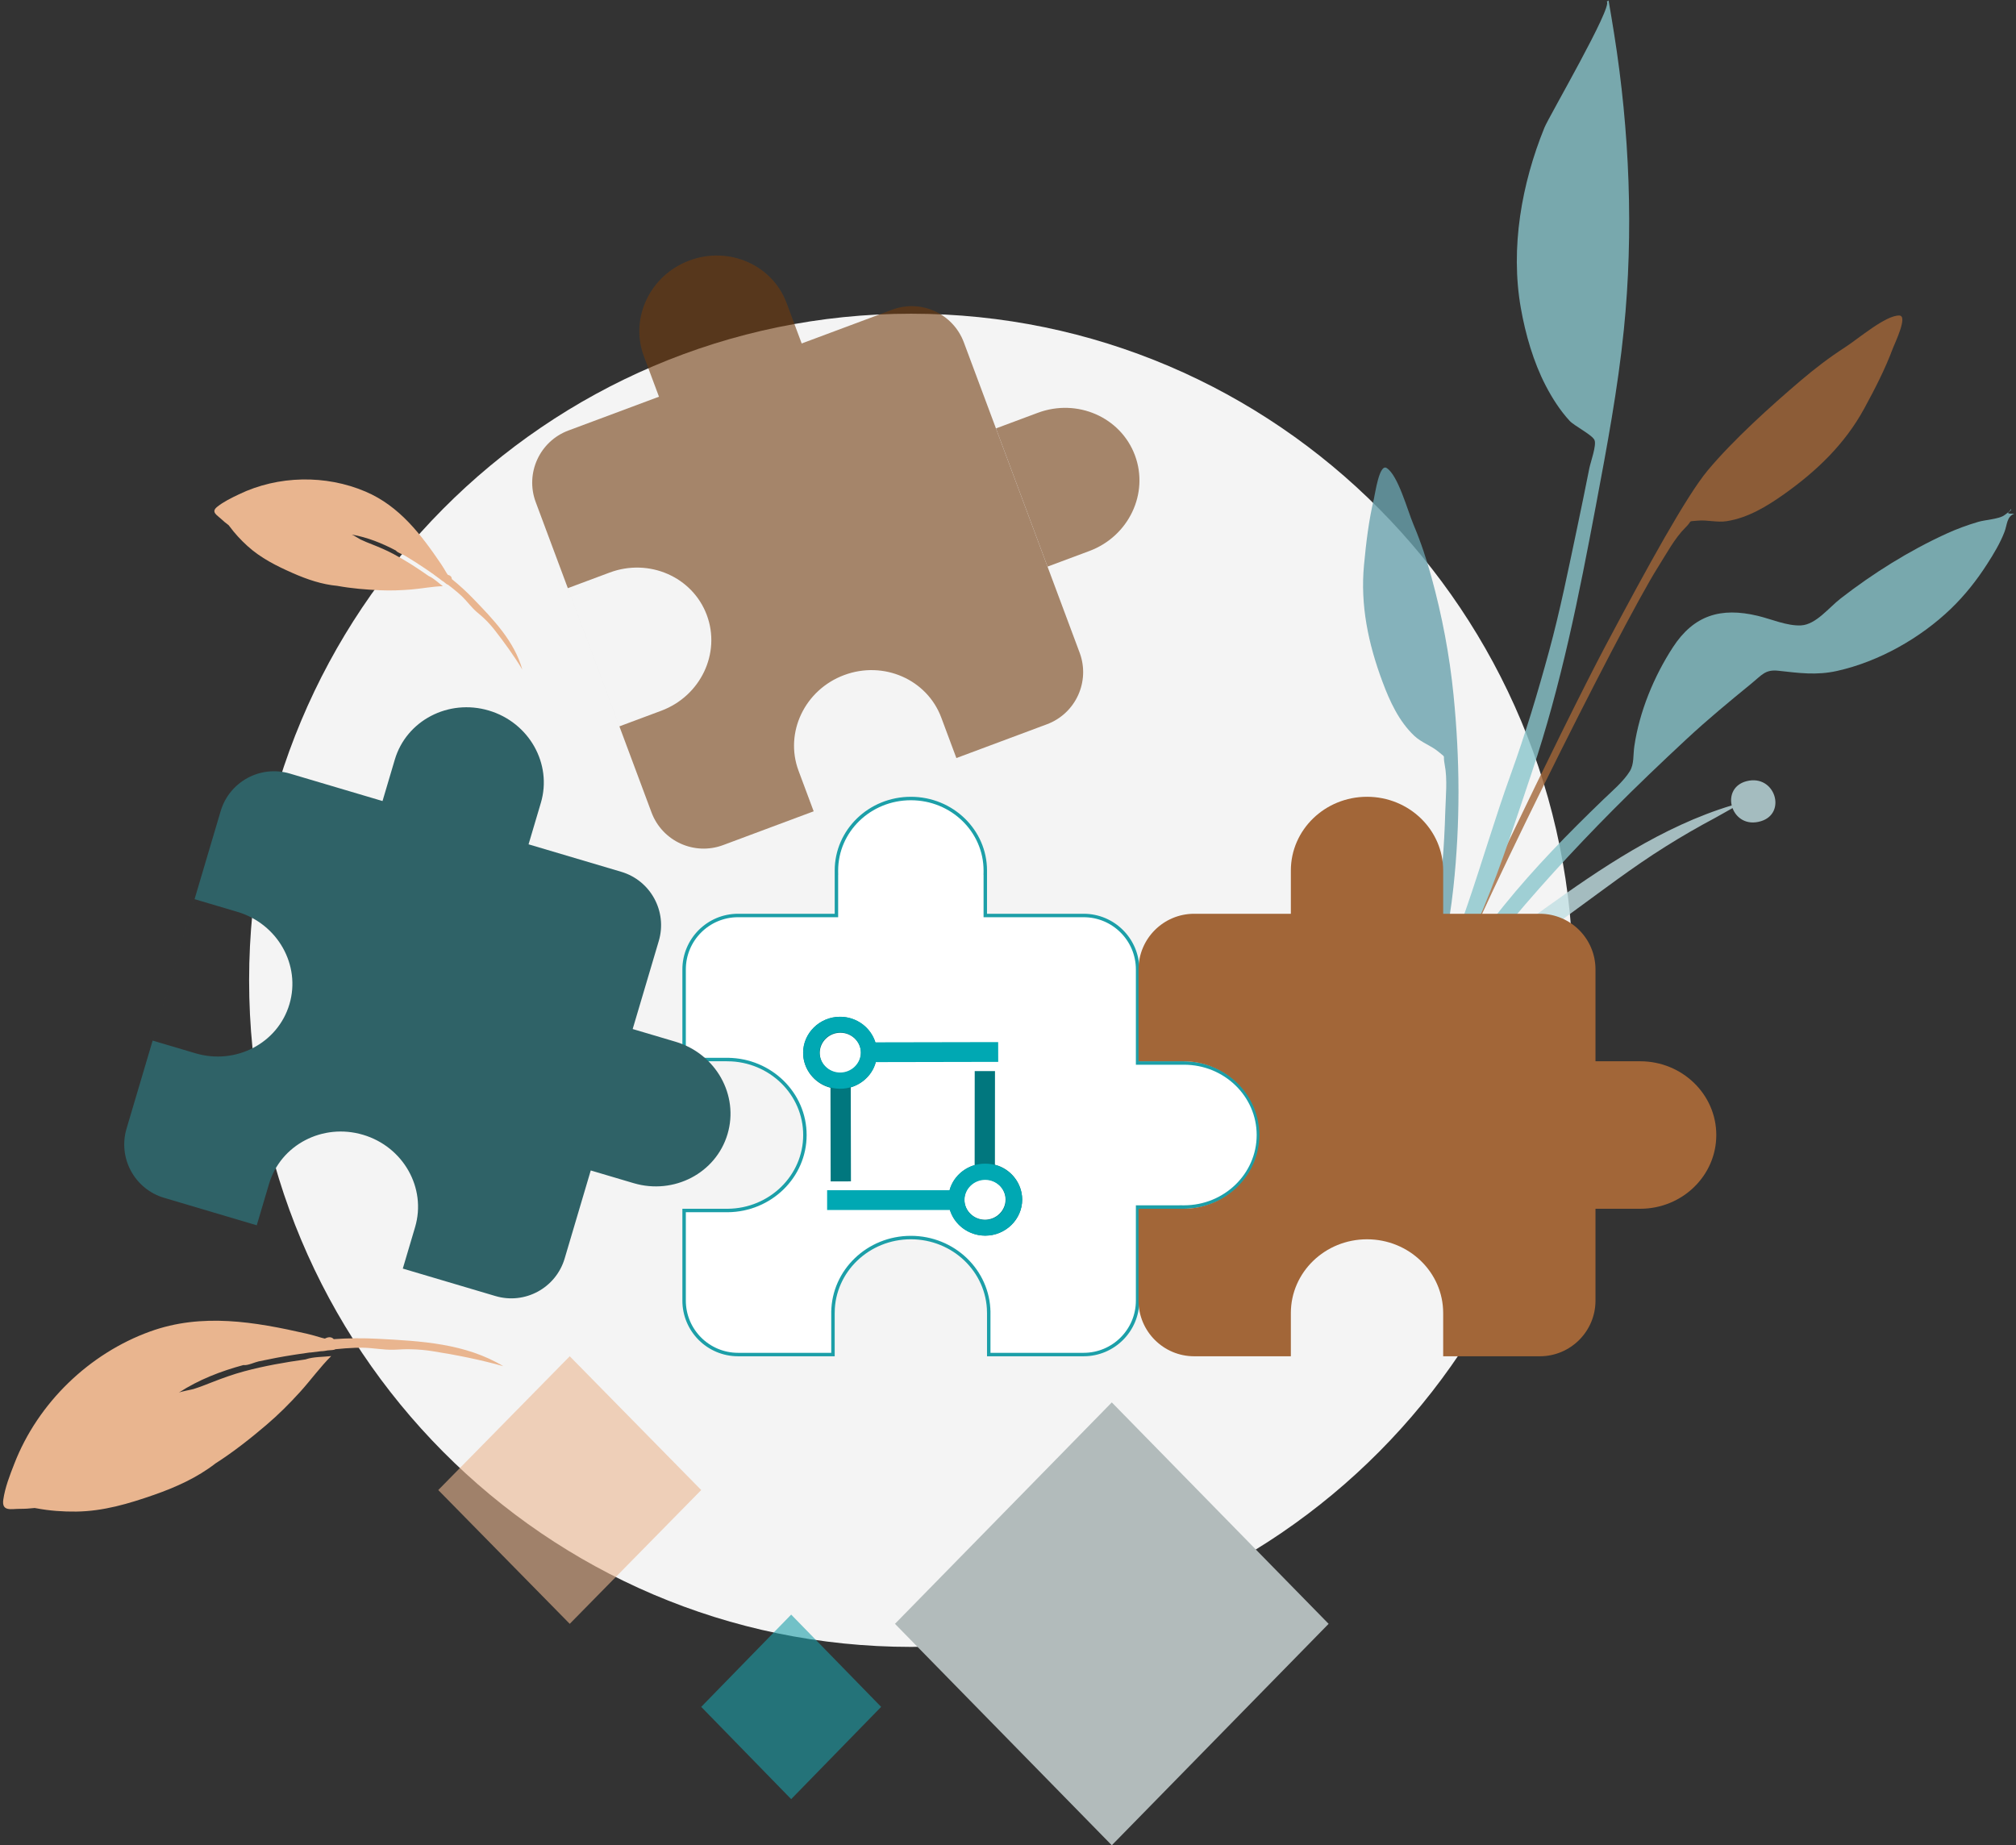 <svg width="437" height="400" viewBox="0 0 437 400" fill="none" xmlns="http://www.w3.org/2000/svg">
<rect x="0" y="0" width="437" height="400" fill="#333333" stroke="none"/>
<path fill-rule="evenodd" clip-rule="evenodd" d="M197.5 357C276.753 357 341 292.305 341 212.5C341 132.695 276.753 68 197.5 68C118.247 68 54 132.695 54 212.5C54 292.305 118.247 357 197.5 357Z" fill="#F4F4F4"/>
<path fill-rule="evenodd" clip-rule="evenodd" d="M241 304L288 352L241 400L194 352L241 304Z" fill="#B2BBBB"/>
<path opacity="0.6" fill-rule="evenodd" clip-rule="evenodd" d="M123.5 294L152 323L123.5 352L95 323L123.5 294Z" fill="#E9B58F"/>
<path opacity="0.6" fill-rule="evenodd" clip-rule="evenodd" d="M171.5 350L191 370L171.5 390L152 370L171.5 350Z" fill="#1C9FA8"/>
<g opacity="0.8">
<path fill-rule="evenodd" clip-rule="evenodd" d="M399.965 75.272C402.81 73.439 408.779 68.29 411.725 68.396C413.622 68.465 410.736 74.36 410.299 75.529C408.609 80.051 406.402 84.336 404.093 88.571C399.93 96.208 393.852 102.075 386.688 107.147C383.002 109.758 378.901 112.254 374.3 112.975C372.182 113.307 370.046 112.661 368.005 112.862C365.627 113.095 367.028 112.701 365.343 114.361C363.004 116.666 361.187 120.113 359.439 122.867C351.416 135.511 316.533 205.32 312.15 219.671C311.762 220.943 309.883 220.543 310.389 219.003C313.07 210.835 338.916 157.141 348.087 139.864C357.257 122.588 365.621 107.429 370.159 101.99C375.664 95.391 383.8 88.054 390.368 82.466C393.419 79.87 396.583 77.449 399.965 75.272Z" fill="#A26638"/>
<path fill-rule="evenodd" clip-rule="evenodd" d="M378.632 169.328C384.763 167.787 387.388 176.292 381.711 178.012C378.573 178.963 376.339 177.304 375.554 175.171C374.212 175.898 372.908 176.697 371.708 177.333C368.051 179.271 364.504 181.334 361.034 183.507C353.826 188.022 347.148 193.162 340.335 198.107C333.611 202.987 326.907 207.913 320.507 213.112C315.085 217.516 308.207 222.501 304.668 228.278C311.515 215.766 322.792 205.592 334.855 196.938C346.819 188.355 360.297 179.145 375.377 174.594C374.869 172.453 375.782 170.043 378.632 169.328Z" fill="#C1DEE2"/>
<path fill-rule="evenodd" clip-rule="evenodd" d="M300.585 101.455C303.059 103.02 305.101 110.65 306.418 113.77C307.984 117.477 309.238 121.265 310.301 125.136C312.591 133.466 314.21 142.002 315.069 150.576C316.468 164.554 316.557 178.371 315.045 192.395C314.12 200.979 312.333 209.55 310.007 217.844C309.568 219.408 306.613 231.635 304.163 231.03C301.959 230.486 306.187 221.659 306.573 220.384C310.927 205.996 312.856 191.086 313.281 176.074C313.373 172.804 313.793 168.919 313.152 165.69C312.69 163.365 313.62 164.479 311.8 162.95C310.238 161.637 308.129 160.976 306.577 159.511C303.204 156.329 301.225 151.953 299.648 147.714C296.585 139.478 294.851 131.19 295.668 122.506C296.121 117.69 296.685 112.89 297.803 108.183C298.092 106.966 298.992 100.446 300.585 101.455Z" fill="#69A1AC"/>
<path fill-rule="evenodd" clip-rule="evenodd" d="M349.891 7.345C353.241 28.374 354.134 50.375 351.997 71.46C350.703 84.236 348.316 96.927 345.948 109.528C342.282 129.039 338.428 148.474 332.087 167.302C325.71 186.24 319.132 208.389 305.852 223.815C316.122 206.887 320.78 186.395 327.458 167.92C330.646 159.101 333.325 150.179 335.791 141.134C338.183 132.359 339.973 123.394 341.856 114.495C342.773 110.161 343.654 105.82 344.52 101.476C344.779 100.18 346.102 96.553 345.642 95.417C345.178 94.273 341.274 92.341 340.247 91.231C338.179 88.995 336.467 86.302 335.07 83.618C332.391 78.475 330.669 72.455 329.669 66.796C327.354 53.701 329.84 39.814 334.785 27.656C335.745 25.295 349.717 1.307 348.287 0.337C348.424 0.266 348.557 0.19 348.687 0.107C349.109 2.517 349.504 4.93 349.891 7.345Z" fill="#89C5CC"/>
<path fill-rule="evenodd" clip-rule="evenodd" d="M434.388 111.743C434.63 111.585 436.242 110.462 435.694 110.358C436.81 110.569 433.605 111.475 436.644 111.342C434.971 111.99 435.1 113.739 434.516 115.268C433.567 117.751 432.177 120.036 430.746 122.267C428.484 125.794 425.895 129.069 422.862 131.984C416.253 138.334 407.278 143.418 398.206 145.44C393.727 146.438 389.941 145.887 385.474 145.398C382.653 145.09 381.944 146.296 379.64 148.176C374.845 152.091 370.106 156.007 365.576 160.222C360.166 165.256 354.84 170.331 349.638 175.572C332.111 193.227 315.984 212.318 303.088 233.572C308.289 220.101 316.928 207.522 325.992 196.302C332.595 188.127 339.949 180.636 347.521 173.336C349.355 171.568 351.941 169.382 353.298 167.166C354.248 165.613 353.986 163.656 354.269 161.738C355.37 154.265 358.507 146.644 362.622 140.317C367.16 133.341 373.02 131.583 381.009 133.492C383.931 134.189 387.391 135.72 390.382 135.569C393.64 135.405 396.405 131.733 399.02 129.707C406.044 124.264 413.747 119.426 421.868 115.709C424.117 114.68 426.435 113.826 428.813 113.125C430.313 112.683 433.172 112.537 434.388 111.743Z" fill="#89C5CC"/>
</g>
<path d="M213.576 188.909L213.571 189.288H213.577V198.078V198.452H213.952H234.9C241.358 198.452 246.594 203.688 246.594 210.147V230.052V230.427H246.969H256.057V230.433L256.436 230.428C256.506 230.427 256.576 230.427 256.646 230.427C265.568 230.427 272.78 237.428 272.78 246.039C272.78 254.65 265.568 261.651 256.646 261.651C256.576 261.651 256.506 261.651 256.436 261.65L256.057 261.645V261.651H246.969H246.594V262.026V281.931C246.594 288.389 241.358 293.625 234.9 293.625H214.326V284.836V284.629V284.628V284.461H214.325C214.232 275.491 206.698 268.267 197.442 268.267C188.187 268.267 180.652 275.491 180.56 284.461H180.559V284.628V284.836V293.625H159.985C153.526 293.625 148.291 288.389 148.291 281.931V262.4H157.379H157.594H157.754V262.4C166.993 262.316 174.477 255.034 174.477 246.039C174.477 237.043 166.993 229.761 157.754 229.678V229.677H157.594H157.379H148.291V210.147C148.291 203.688 153.526 198.452 159.985 198.452H180.934H181.309V198.078V189.288H181.315L181.31 188.909C181.309 188.841 181.309 188.774 181.309 188.706C181.309 180.095 188.521 173.094 197.443 173.094C206.365 173.094 213.577 180.095 213.577 188.706C213.577 188.774 213.577 188.841 213.576 188.909Z" fill="white" stroke="#1C9FA8" stroke-width="0.749"/>
<path fill-rule="evenodd" clip-rule="evenodd" d="M296.322 172.719C305.439 172.719 312.831 179.877 312.831 188.706C312.831 188.776 312.83 188.845 312.829 188.914H312.831V198.078H333.779C340.444 198.078 345.848 203.481 345.848 210.147V230.052H355.311V230.054C355.382 230.053 355.453 230.052 355.525 230.052C364.642 230.052 372.034 237.21 372.034 246.039C372.034 254.869 364.642 262.026 355.525 262.026C355.453 262.026 355.382 262.026 355.311 262.025V262.026H345.848V281.931C345.848 288.596 340.444 294 333.779 294H312.831V284.836H312.829C312.83 284.767 312.831 284.698 312.831 284.629C312.831 275.799 305.44 268.642 296.322 268.642C287.204 268.642 279.813 275.799 279.813 284.629C279.813 284.698 279.814 284.767 279.815 284.836H279.813V294H258.864C252.198 294 246.795 288.596 246.795 281.931V210.147C246.795 203.482 252.198 198.078 258.864 198.078H279.813V188.914H279.815C279.814 188.845 279.813 188.776 279.813 188.706C279.813 179.877 287.204 172.719 296.322 172.719ZM272.982 246.039C272.982 254.868 265.59 262.026 256.473 262.026C256.401 262.026 256.33 262.026 256.259 262.025V262.026H246.795V230.052H256.259V230.053C256.33 230.052 256.401 230.052 256.473 230.052C265.59 230.052 272.982 237.21 272.982 246.039Z" fill="#A26638"/>
<path fill-rule="evenodd" clip-rule="evenodd" d="M105.953 154.02C114.695 156.611 119.747 165.574 117.238 174.04C117.218 174.106 117.198 174.172 117.177 174.238L117.179 174.239L114.574 183.025L134.659 188.979C141.05 190.873 144.695 197.59 142.8 203.98L137.143 223.064L146.216 225.754L146.215 225.755C146.284 225.775 146.352 225.794 146.421 225.815C155.163 228.406 160.215 237.369 157.705 245.835C155.196 254.3 146.075 259.062 137.334 256.47C137.265 256.45 137.197 256.429 137.129 256.408L137.128 256.409L128.056 253.72L122.399 272.804C120.504 279.195 113.788 282.84 107.397 280.945L87.313 274.992L89.918 266.206L89.916 266.205C89.937 266.139 89.957 266.073 89.977 266.006C92.486 257.541 87.434 248.578 78.692 245.987C69.951 243.395 60.83 248.157 58.321 256.622C58.301 256.689 58.282 256.755 58.263 256.822L58.262 256.822L55.657 265.608L35.572 259.653C29.181 257.759 25.536 251.043 27.431 244.652L47.832 175.828C49.727 169.438 56.443 165.793 62.834 167.687L82.918 173.641L85.523 164.855L85.524 164.855C85.543 164.789 85.562 164.722 85.582 164.656C88.091 156.19 97.212 151.429 105.953 154.02ZM62.739 217.683C60.23 226.148 51.109 230.91 42.367 228.318C42.299 228.298 42.23 228.277 42.162 228.256L42.162 228.257L33.089 225.568L42.176 194.912L51.249 197.602L51.249 197.603C51.317 197.623 51.386 197.643 51.455 197.663C60.196 200.254 65.248 209.217 62.739 217.683Z" fill="#2F6267"/>
<g opacity="0.6">
<path fill-rule="evenodd" clip-rule="evenodd" d="M149.446 56.468C157.989 53.281 167.416 57.403 170.502 65.675C170.527 65.74 170.55 65.805 170.574 65.87L170.575 65.869L173.778 74.455L193.404 67.132C199.649 64.802 206.601 67.975 208.931 74.22L234.026 141.475C236.356 147.72 233.182 154.671 226.937 157.001L207.31 164.325L204.107 155.739L204.105 155.74C204.082 155.674 204.058 155.609 204.034 155.545C200.947 147.272 191.52 143.15 182.978 146.338C174.436 149.525 170.013 158.815 173.1 167.087C173.124 167.152 173.149 167.217 173.174 167.281L173.172 167.282L176.376 175.867L156.75 183.191C150.504 185.521 143.553 182.347 141.223 176.102L116.128 108.848C113.798 102.603 116.971 95.651 123.216 93.321L142.844 85.997L139.641 77.412L139.642 77.411C139.617 77.347 139.592 77.282 139.568 77.217C136.481 68.945 140.904 59.655 149.446 56.468ZM153.21 133.32C156.297 141.593 151.874 150.883 143.332 154.07C143.294 154.084 143.255 154.098 143.217 154.112L143.13 154.144L143.131 154.145L134.265 157.453L123.087 127.497L131.953 124.188L131.954 124.19C132.02 124.164 132.087 124.138 132.154 124.113C140.696 120.926 150.123 125.048 153.21 133.32Z" fill="#703B0E"/>
<path d="M224.957 89.487C233.499 86.299 242.926 90.421 246.013 98.694C249.1 106.966 244.677 116.256 236.135 119.443C236.068 119.468 236 119.493 235.933 119.517L235.934 119.518L227.068 122.826L215.89 92.87L224.756 89.561L224.757 89.563C224.823 89.537 224.89 89.512 224.957 89.487Z" fill="#703B0E"/>
</g>
<path d="M221.573 260.026C221.573 256.431 219.052 253.328 215.666 252.482L215.681 232.177L211.286 232.177L211.271 252.552C207.957 253.539 205.579 256.5 205.579 260.025C205.578 264.326 209.18 267.851 213.574 267.852C217.969 267.852 221.572 264.327 221.573 260.026ZM209.037 260.026C209.037 257.629 211.055 255.655 213.504 255.655C215.954 255.655 217.971 257.629 217.97 260.026C217.97 262.423 215.952 264.397 213.503 264.397C211.053 264.397 209.036 262.423 209.037 260.026Z" fill="#01777E"/>
<path d="M213.556 252.243C209.87 252.243 206.689 254.704 205.821 258.008L179.293 258.009L179.292 262.297L205.892 262.296C206.903 265.529 209.938 267.849 213.552 267.849C217.96 267.849 221.575 264.334 221.576 260.046C221.577 255.758 217.964 252.243 213.556 252.243ZM213.553 264.475C211.095 264.475 209.072 262.506 209.073 260.116C209.073 257.726 211.098 255.758 213.555 255.758C216.012 255.758 218.035 257.726 218.034 260.116C218.034 262.506 216.01 264.474 213.553 264.475Z" fill="#00A8B3"/>
<path d="M174.093 228.257C174.1 231.853 176.629 234.95 180.018 235.79L180.058 256.095L184.455 256.087L184.414 235.711C187.727 234.718 190.1 231.752 190.093 228.227C190.084 223.926 186.473 220.408 182.077 220.416C177.681 220.424 174.084 223.956 174.093 228.257ZM186.633 228.233C186.638 230.63 184.624 232.608 182.173 232.613C179.723 232.618 177.701 230.647 177.696 228.25C177.692 225.853 179.706 223.875 182.156 223.871C184.606 223.866 186.628 225.836 186.633 228.233Z" fill="#01777E"/>
<path d="M182.131 236.011C185.817 236.005 188.991 233.54 189.85 230.234L216.379 230.183L216.368 225.894L189.767 225.945C188.747 222.713 185.705 220.397 182.092 220.403C177.683 220.409 174.078 223.93 174.089 228.219C174.1 232.507 177.722 236.017 182.131 236.011ZM182.1 223.777C184.557 223.774 186.586 225.739 186.592 228.13C186.598 230.52 184.579 232.492 182.122 232.495C179.665 232.499 177.636 230.534 177.63 228.143C177.624 225.753 179.643 223.781 182.1 223.777Z" fill="#00A8B3"/>
<path fill-rule="evenodd" clip-rule="evenodd" d="M0.712 325.09C1.087 322.458 2.128 319.786 3.094 317.323C8.222 304.094 19.366 293.376 32.573 288.616C43.816 284.564 55.188 286.53 66.468 289.1C67.587 289.355 68.67 289.689 69.769 290.007C70.005 290.075 70.219 290.126 70.422 290.17C71.133 289.795 71.828 289.718 72.347 290.289C75.513 290.058 78.678 290.043 81.874 290.209C91.281 290.698 100.865 291.201 109.106 296.154C104.087 294.727 98.8 293.688 93.644 292.878C93.347 292.832 93.052 292.79 92.756 292.752C92.725 292.748 92.694 292.743 92.663 292.739C91.067 292.538 89.476 292.456 87.871 292.48C87.854 292.48 87.837 292.48 87.82 292.48C87.608 292.483 87.396 292.492 87.185 292.499C86.747 292.514 86.308 292.533 85.868 292.563C85.718 292.572 85.567 292.579 85.417 292.584C83.179 292.655 80.866 292.175 78.591 292.139C78.071 292.139 77.55 292.147 77.027 292.165C76.997 292.166 76.966 292.167 76.936 292.168C75.529 292.219 74.118 292.327 72.708 292.472C72.35 292.702 71.691 292.652 71.047 292.726C70.919 292.743 70.043 292.925 69.584 292.905C68.786 293.002 67.988 293.099 67.19 293.199C67.198 293.19 67.206 293.181 67.213 293.172C66.442 293.282 65.673 293.395 64.907 293.505C64.739 293.53 64.571 293.555 64.402 293.58C64.132 293.622 63.863 293.663 63.594 293.705C61.079 294.095 58.58 294.571 56.089 295.104C55.199 295.294 53.762 296.004 52.876 295.914C52.843 295.91 52.815 295.902 52.784 295.896C47.846 297.226 43.053 299.09 38.771 301.871C39.445 301.593 41.514 301.239 41.948 301.103C43.276 300.688 44.559 300.178 45.855 299.67C48.175 298.759 50.537 297.905 52.94 297.26C57.333 296.079 61.782 295.306 66.261 294.676C66.29 294.665 66.318 294.652 66.347 294.642C67.972 294.093 70.096 294.157 71.794 293.958C69.384 296.349 67.326 299.218 65.038 301.74C62.756 304.255 60.37 306.64 57.791 308.84C54.364 311.764 50.621 314.728 46.698 317.236C42.738 320.31 38.084 322.399 33.408 324.032C27.875 325.964 22.415 327.589 16.542 327.666C13.656 327.703 10.739 327.492 7.909 326.957C7.785 326.934 7.65 326.912 7.509 326.891C6.416 327.015 5.322 327.082 4.23 327.073C2.499 327.061 0.334 327.747 0.712 325.09" fill="#E9B58F"/>
<path fill-rule="evenodd" clip-rule="evenodd" d="M47.069 109.874C48.452 108.759 50.178 107.928 51.773 107.165C60.308 103.038 70.639 102.88 79.262 106.574C86.603 109.718 91.263 115.863 95.603 122.259C96.034 122.894 96.411 123.551 96.803 124.207C96.888 124.348 96.969 124.471 97.048 124.585C97.567 124.725 97.941 125.004 97.934 125.52C99.587 126.85 101.14 128.285 102.626 129.823C107 134.35 111.454 138.964 113.223 145.14C111.421 142.156 109.311 139.238 107.161 136.492C107.037 136.334 106.911 136.179 106.785 136.026C106.771 136.01 106.758 135.993 106.745 135.977C106.057 135.151 105.317 134.386 104.522 133.666C104.513 133.659 104.505 133.651 104.496 133.643C104.392 133.548 104.284 133.456 104.178 133.363C103.957 133.17 103.734 132.98 103.505 132.794C103.427 132.73 103.351 132.665 103.275 132.599C102.149 131.613 101.237 130.325 100.143 129.27C99.888 129.033 99.63 128.799 99.367 128.57C99.351 128.556 99.335 128.543 99.32 128.53C98.61 127.913 97.871 127.323 97.116 126.751C96.836 126.7 96.537 126.375 96.189 126.118C96.118 126.069 95.607 125.758 95.392 125.539C94.957 125.223 94.524 124.906 94.088 124.591C94.096 124.59 94.104 124.59 94.112 124.589C93.685 124.291 93.258 123.996 92.833 123.701C92.74 123.636 92.646 123.571 92.552 123.507C92.401 123.404 92.251 123.302 92.1 123.2C90.694 122.244 89.256 121.338 87.795 120.462C87.274 120.15 86.248 119.842 85.857 119.394C85.842 119.377 85.832 119.36 85.82 119.343C82.8 117.742 79.609 116.469 76.249 115.876C76.705 116.047 77.877 116.817 78.151 116.948C78.99 117.351 79.849 117.687 80.714 118.029C82.263 118.641 83.806 119.301 85.274 120.08C87.959 121.506 90.485 123.156 92.961 124.89C92.98 124.898 93 124.904 93.019 124.913C94.063 125.385 95.071 126.384 95.992 127.061C93.725 127.131 91.412 127.594 89.144 127.784C86.882 127.973 84.629 128.051 82.367 127.95C79.359 127.817 76.179 127.559 73.119 126.997C69.783 126.694 66.557 125.593 63.528 124.26C59.944 122.682 56.534 120.988 53.63 118.348C52.203 117.051 50.874 115.618 49.734 114.067C49.685 113.999 49.628 113.927 49.569 113.852C48.979 113.415 48.413 112.948 47.884 112.447C47.044 111.652 45.673 111 47.069 109.874" fill="#E9B58F"/>
</svg>
